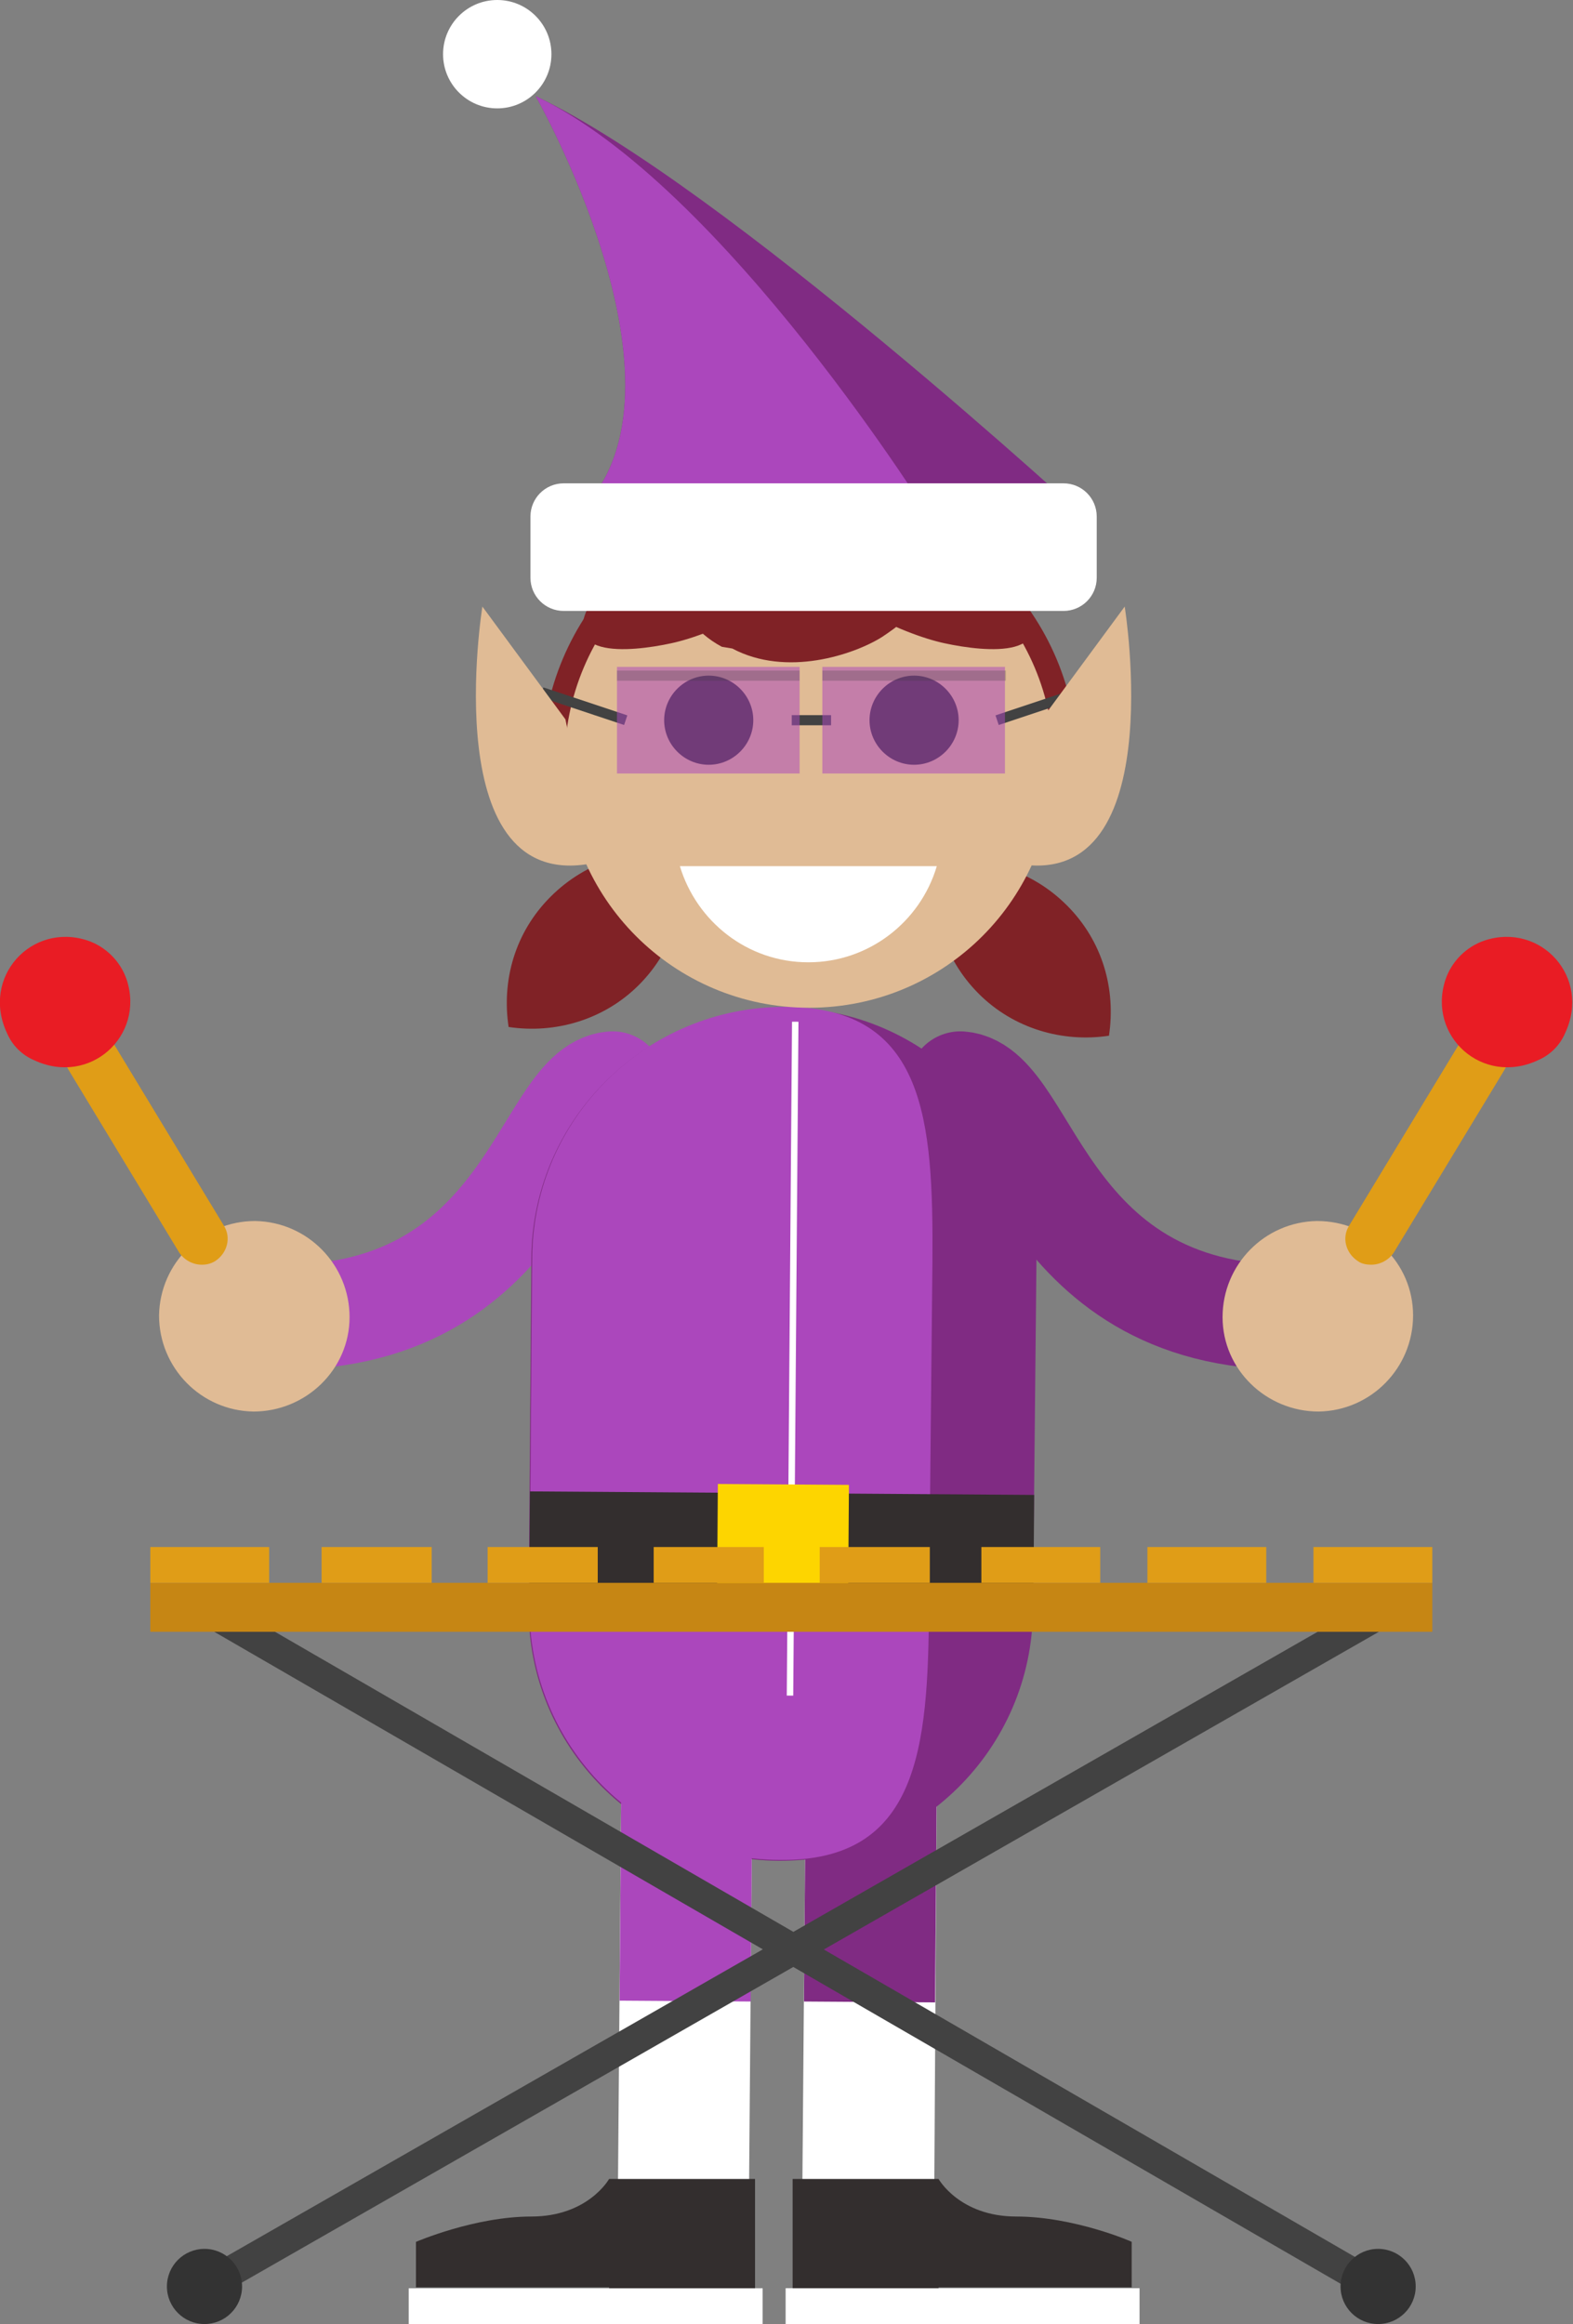 <svg id="Layer_1" xmlns="http://www.w3.org/2000/svg" width="180" height="265.9" viewBox="0 0 180 265.9"><rect x="0" y="0" width="180" height="265.9" fill="#808080" stroke="none"/><style>.st0{fill:#802226}.st1{fill:#fff}.st2{fill:#802b83}.st3{fill:none;stroke:#802b83;stroke-width:12;stroke-linecap:round;stroke-miterlimit:10}.st4{fill:#e0bb95}.st5{fill:#e09d17}.st6{fill:#e91c24}.st7{fill:none;stroke:#ab47bc;stroke-width:12;stroke-linecap:round;stroke-miterlimit:10}.st8{fill:#ab47bc}.st9{fill:none;stroke:#fff;stroke-width:.739;stroke-miterlimit:10}.st10{fill:#332e2e}.st11{fill:#fdd500}.st12,.st13{fill:none;stroke:#424242;stroke-width:1.161;stroke-miterlimit:10}.st13{stroke-width:3.481}.st14{fill:#333}.st15{fill:#c68614}.st16{opacity:.52;fill:#ab47bc}.st17{opacity:.27;fill:none;stroke:#424242;stroke-width:1.161;stroke-miterlimit:10}</style><path class="st0" d="M73.1 112.7c4.1-4.1 5.6-9.6 4.8-14.9-5.3-.9-10.8.7-14.9 4.8s-5.6 9.6-4.8 14.9c5.3.8 10.9-.8 14.9-4.8zm38.9 1c-4.1-4.1-5.6-9.6-4.8-14.9 5.3-.9 10.8.7 14.9 4.8s5.6 9.6 4.8 14.9c-5.3.8-10.9-.8-14.9-4.8z"/><path class="st1" d="M107.2 203l-.3 49.2-15.1-.1.4-49.2"/><path class="st2" d="M107.2 203l-.2 26.1-15-.1.2-26.1"/><path class="st3" d="M109.9 124c8.1.6 9.4 28.7 41 26.6"/><path class="st4" d="M161.7 150.5c0 6-4.8 10.9-10.8 11-6 0-11-4.8-11-10.8 0-6 4.8-10.9 10.8-11 6.1 0 11 4.8 11 10.8z"/><path class="st5" d="M156.9 144.7c1 0 2-.5 2.6-1.4l12.6-20.8c.9-1.4.4-3.2-1-4.1-1.4-.9-3.2-.4-4.1 1l-12.6 20.8c-.9 1.4-.4 3.2 1 4.1.4.3 1 .4 1.5.4z"/><path class="st6" d="M165.4 112.1c-2.1 6.4 4.2 12.2 10.6 9.2 1.4-.6 2.5-1.7 3.1-3.1 3-6.4-2.8-12.7-9.2-10.6-2.1.7-3.8 2.4-4.5 4.5z"/><path class="st1" d="M71.1 202.8l-.4 49.1 15 .1.4-49.1"/><path class="st7" d="M70.1 124c-8.1.6-9.4 28.7-41 26.6"/><path class="st4" d="M18.2 150.5c0 6 4.8 10.9 10.8 11 6 0 11-4.8 11-10.8 0-6-4.8-10.9-10.8-11-6 0-10.9 4.8-11 10.8z"/><path class="st2" d="M118.2 184.2c-.1 15.9-13.1 28.8-29.1 28.7-15.9-.1-28.8-13.1-28.6-29.1l.3-39.8c.1-15.9 13.1-28.8 29.1-28.7 15.9.1 28.8 13.1 28.7 29.1l-.4 39.8z"/><path class="st8" d="M106.3 184.1c-.1 15.9-1.2 28.9-17.1 28.7-15.9-.1-28.8-13.1-28.6-29.1l.3-39.8C61 128 74 115.1 90 115.2c15.9.1 16.8 13 16.7 29l-.4 39.9z"/><path class="st8" d="M71.1 202.8l-.2 26.1 15 .1.2-26.1"/><path class="st9" d="M91 116.9l-.6 77.1"/><path transform="matrix(.007 -1 1 .007 -89.236 266.19)" class="st10" d="M82.2 149.2h14.4v57.7H82.2z"/><path transform="matrix(.007 -1 1 .007 -89.04 266.392)" class="st11" d="M81.4 170.5h16.4v15H81.4z"/><path class="st0" d="M123.3 87.3c0-16.9-13.7-30.7-30.7-30.7C75.7 56.6 62 70.4 62 87.3c0 1.3.1 2.6.3 3.9H123c.2-1.3.3-2.6.3-3.9z"/><path class="st4" d="M120.6 87.3c0 15.5-12.5 28-28 28s-28-12.5-28-28 12.5-28 28-28 28 12.5 28 28z"/><path class="st10" d="M109.7 82.4c0 2.8-2.3 5.1-5.1 5.1s-5.1-2.3-5.1-5.1 2.3-5.1 5.1-5.1 5.1 2.3 5.1 5.1zm-23.5 0c0 2.8-2.3 5.1-5.1 5.1S76 85.2 76 82.4s2.3-5.1 5.1-5.1 5.1 2.3 5.1 5.1z"/><path class="st1" d="M77.8 99.1c1.9 6.3 7.7 11 14.7 11 6.9 0 12.8-4.6 14.7-11H77.8z"/><path class="st4" d="M94.6 97.7h-4.3l-.9-6.1h6.1z"/><path class="st0" d="M108.1 73.6c-4.7-1-14.7-5.3-20.2-13.3l-1.3-1.1c-5.5-8-3.2-15.4 1.4-14.4 4.7 1 19.6 9.6 25.1 17.6l3.4 5.3c5.6 7.9-3.8 6.9-8.4 5.9z"/><path class="st0" d="M100.9 72.9c-3.2 2-10.9 4.6-17.1 1.3l-1.2-.2c-6.2-3.3-7.4-11-4.1-13 3.2-2 15.5-4 21.6-.7l4 2.3c6.2 3.3 0 8.2-3.2 10.3z"/><path class="st0" d="M76.8 73.6c4.7-1 14.7-5.3 20.2-13.3l1.3-1.1c5.5-8 3.2-15.4-1.4-14.4-4.7 1-19.6 9.6-25.1 17.6l-3.4 5.3c-5.6 7.9 3.8 6.9 8.4 5.9z"/><path class="st2" d="M124.8 59.8S82.9 21.2 61.3 11c0 0 18.3 32.1 6 46.5l57.5 2.3z"/><path class="st8" d="M106.8 59.8S82.9 21.2 61.3 11c0 0 18.3 32.1 6 46.5l39.5 2.3z"/><path class="st1" d="M125.5 66.1c0 2.1-1.7 3.8-3.8 3.8H64.5c-2.1 0-3.8-1.7-3.8-3.8v-7c0-2.1 1.7-3.8 3.8-3.8h57.2c2.1 0 3.8 1.7 3.8 3.8v7z"/><circle class="st1" cx="56.9" cy="6.2" r="6.2"/><path class="st1" d="M89.9 261.8h40.5v4.1H89.9z"/><path class="st10" d="M116.3 253.6c-6.5 0-8.9-4.3-8.9-4.3H90.7v12.5h16.7v-.1h22.1v-5.2c.1 0-6.6-2.9-13.2-2.9z"/><path transform="rotate(-180 67.035 263.854)" class="st1" d="M46.8 261.8h40.5v4.1H46.8z"/><path class="st10" d="M60.8 253.6c6.5 0 8.9-4.3 8.9-4.3h16.7v12.5H69.7v-.1H47.6v-5.2s6.7-2.9 13.2-2.9z"/><path class="st12" d="M90.6 82.4h4.5m19 0l9.6-3.2m-52.1 3.2L62 79.2"/><path class="st4" d="M64.7 82.3l-9.5-12.9s-5.4 33.3 12.9 29.3l-3.4-16.4zm54.5 0l9.5-12.9s5.4 33.3-12.9 29.3l3.4-16.4z"/><path class="st5" d="M23.1 144.7c-1 0-2-.5-2.6-1.4L7.9 122.5c-.9-1.4-.4-3.2 1-4.1 1.4-.9 3.2-.4 4.1 1l12.6 20.8c.9 1.4.4 3.2-1 4.1-.5.3-1 .4-1.5.4z"/><path class="st6" d="M14.5 112.1c2.1 6.4-4.2 12.2-10.6 9.2-1.4-.6-2.5-1.7-3.1-3.1-3-6.4 2.8-12.7 9.2-10.6 2.1.7 3.8 2.4 4.5 4.5z"/><path class="st13" d="M23.5 184.1L158.1 262m-134.7-.4l134.9-77.2"/><circle class="st14" cx="23.4" cy="261.6" r="4.3"/><circle class="st14" cx="157.7" cy="261.6" r="4.3"/><path class="st15" d="M17.2 181.1h146.7v5.6H17.2z"/><path class="st5" d="M74.8 177h12.6v4.1H74.8zm-19 0h12.6v4.1H55.8zm-19 0h12.6v4.1H36.8zm-19.6 0h13.6v4.1H17.2zm76.6 0h12.6v4.1H93.8zm18.5 0h13.6v4.1h-13.6zm19 0h13.6v4.1h-13.6zm19 0h13.6v4.1h-13.6z"/><path class="st16" d="M70.6 76.3h20.9v12.2H70.6zm23.5 0H115v12.2H94.1z"/><path class="st17" d="M70.6 77.3h20.9m2.6 0h21"/></svg>
